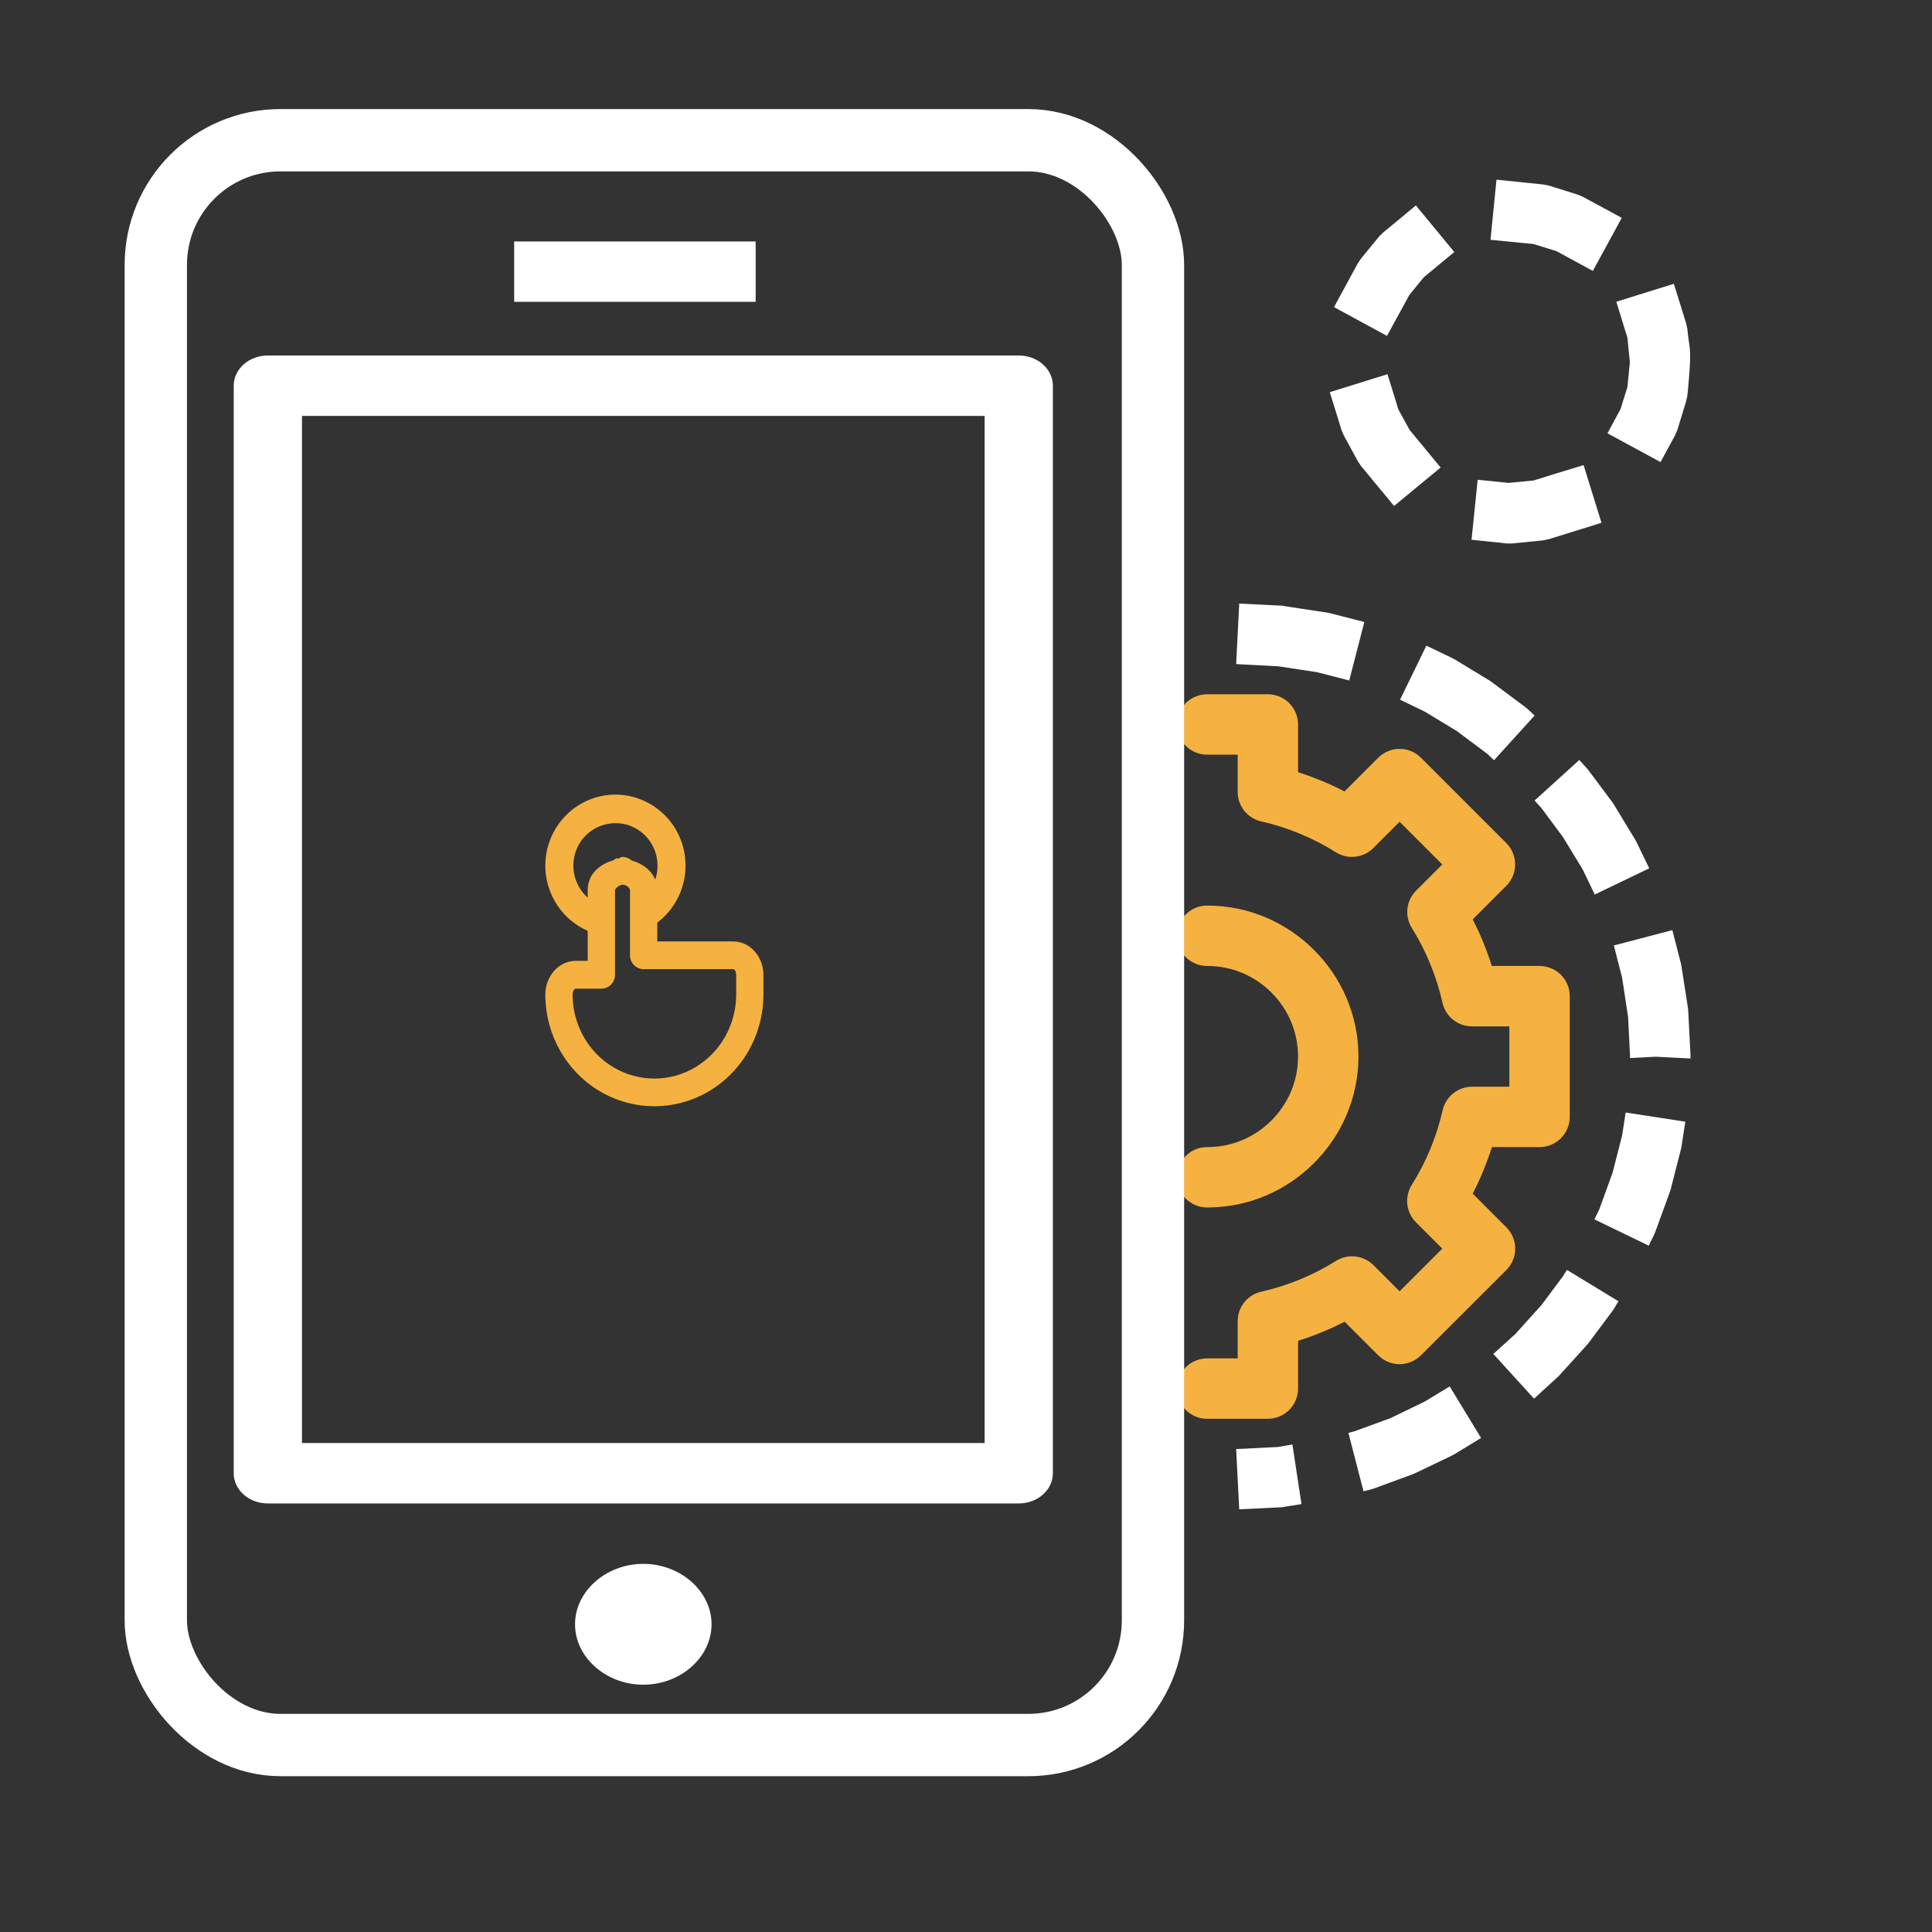 <svg width="124" height="124" viewBox="0 0 124 124" fill="none" xmlns="http://www.w3.org/2000/svg">
    <rect x="0" y="0" width="124" height="124" fill="#333333" stroke="none"/>
    <path d="M77.5 44.56C77.243 44.556 76.988 44.604 76.75 44.7C76.512 44.795 76.295 44.938 76.112 45.118C75.929 45.298 75.784 45.513 75.685 45.75C75.586 45.987 75.535 46.241 75.535 46.498C75.535 46.754 75.586 47.009 75.685 47.245C75.784 47.482 75.929 47.697 76.112 47.877C76.295 48.058 76.512 48.2 76.75 48.296C76.988 48.391 77.243 48.439 77.5 48.435H79.438V50.827C79.437 51.266 79.585 51.693 79.859 52.037C80.133 52.38 80.515 52.621 80.944 52.719C82.643 53.106 84.266 53.775 85.742 54.702C86.114 54.935 86.553 55.035 86.989 54.986C87.425 54.936 87.831 54.74 88.141 54.43L89.829 52.743L92.569 55.483L90.888 57.163C90.578 57.473 90.382 57.879 90.333 58.315C90.283 58.75 90.383 59.19 90.616 59.562C91.538 61.041 92.201 62.667 92.584 64.368C92.682 64.796 92.922 65.178 93.266 65.452C93.61 65.726 94.036 65.874 94.476 65.874H96.875V69.749H94.483C94.043 69.748 93.615 69.898 93.272 70.173C92.927 70.449 92.688 70.833 92.591 71.263C92.204 72.962 91.535 74.578 90.608 76.053C90.376 76.425 90.276 76.865 90.325 77.3C90.375 77.736 90.571 78.142 90.881 78.452L92.569 80.14L89.829 82.88L88.149 81.2C87.838 80.889 87.432 80.694 86.996 80.645C86.561 80.595 86.121 80.695 85.749 80.928C84.271 81.851 82.652 82.521 80.951 82.904C80.523 83 80.14 83.238 79.865 83.58C79.59 83.922 79.439 84.347 79.438 84.786V87.185H77.5C77.243 87.181 76.988 87.229 76.75 87.325C76.512 87.42 76.295 87.562 76.112 87.743C75.929 87.923 75.784 88.138 75.685 88.375C75.586 88.612 75.535 88.866 75.535 89.123C75.535 89.379 75.586 89.634 75.685 89.871C75.784 90.107 75.929 90.322 76.112 90.502C76.295 90.683 76.512 90.825 76.75 90.921C76.988 91.016 77.243 91.064 77.5 91.06H81.375C81.889 91.06 82.382 90.856 82.745 90.493C83.108 90.129 83.312 89.636 83.312 89.123V86.057C84.345 85.732 85.339 85.325 86.302 84.831L88.459 86.988C88.822 87.352 89.315 87.555 89.829 87.555C90.343 87.555 90.835 87.352 91.199 86.988L96.678 81.516C96.859 81.336 97.003 81.122 97.101 80.886C97.199 80.651 97.249 80.398 97.249 80.143C97.249 79.888 97.199 79.635 97.101 79.399C97.003 79.163 96.859 78.949 96.678 78.769L94.521 76.612C95.017 75.651 95.426 74.653 95.755 73.623H98.812C99.326 73.623 99.819 73.418 100.182 73.055C100.546 72.692 100.75 72.199 100.75 71.685V63.935C100.75 63.421 100.546 62.929 100.182 62.565C99.819 62.202 99.326 61.998 98.812 61.998H95.747C95.421 60.966 95.015 59.971 94.521 59.008L96.678 56.851C97.041 56.488 97.245 55.995 97.245 55.481C97.245 54.968 97.041 54.475 96.678 54.111L91.199 48.632C90.835 48.269 90.343 48.065 89.829 48.065C89.315 48.065 88.822 48.269 88.459 48.632L86.294 50.797C85.334 50.301 84.342 49.891 83.312 49.563V46.498C83.312 45.984 83.108 45.491 82.745 45.128C82.382 44.764 81.889 44.56 81.375 44.56H77.5Z"
          fill="#F5B241"/>
    <path d="M77.5 58.123C77.243 58.119 76.988 58.166 76.75 58.262C76.512 58.358 76.295 58.5 76.112 58.68C75.929 58.861 75.784 59.075 75.685 59.312C75.586 59.549 75.535 59.803 75.535 60.06C75.535 60.317 75.586 60.571 75.685 60.808C75.784 61.045 75.929 61.26 76.112 61.44C76.295 61.62 76.512 61.762 76.75 61.858C76.988 61.954 77.243 62.001 77.5 61.998C80.697 61.998 83.312 64.613 83.312 67.81C83.312 71.008 80.697 73.623 77.5 73.623C77.243 73.619 76.988 73.666 76.75 73.762C76.512 73.858 76.295 74 76.112 74.18C75.929 74.361 75.784 74.575 75.685 74.812C75.586 75.049 75.535 75.303 75.535 75.56C75.535 75.817 75.586 76.071 75.685 76.308C75.784 76.545 75.929 76.76 76.112 76.94C76.295 77.12 76.512 77.262 76.75 77.358C76.988 77.454 77.243 77.501 77.5 77.498C82.817 77.498 87.188 73.127 87.188 67.81C87.188 62.493 82.817 58.123 77.5 58.123Z"
          fill="#F5B241"/>
    <path fill-rule="evenodd" clip-rule="evenodd" d="M33 15.497V19.372H48.5V15.497H33Z" fill="white"/>
    <path d="M41.288 100.372C38.894 100.372 36.907 102.132 36.907 104.25C36.907 106.369 38.894 108.128 41.288 108.128C43.682 108.128 45.669 106.369 45.669 104.25C45.669 102.132 43.682 100.372 41.288 100.372ZM17.191 22.816C16.61 22.816 16.052 23.02 15.642 23.384C15.231 23.748 15 24.241 15 24.755V94.556C15 95.07 15.231 95.563 15.642 95.927C16.052 96.29 16.61 96.495 17.191 96.495H65.385C65.966 96.495 66.523 96.29 66.934 95.927C67.345 95.563 67.576 95.07 67.576 94.556V24.755C67.576 24.241 67.345 23.748 66.934 23.384C66.523 23.02 65.966 22.816 65.385 22.816H17.191ZM19.381 26.694H63.195V92.617H19.381V26.694Z"
          fill="white"/>
    <path d="M39.957 55C39.955 55 39.953 55 39.95 55C39.827 55.001 39.739 55.105 39.619 55.125L39.608 55.069H39.602C39.518 55.106 39.441 55.155 39.373 55.215C38.487 55.465 37.721 56.096 37.721 57.139V61.67H36.949C35.812 61.677 35 62.713 35 63.823V63.937V63.954C35 63.96 35 63.966 35 63.972C35.05 66.477 36.373 68.78 38.494 70.038C40.66 71.321 43.337 71.321 45.503 70.038C47.664 68.758 48.995 66.394 49 63.84V62.569C49 61.46 48.188 60.423 47.051 60.423H42.186V57.153C42.186 56.111 41.415 55.483 40.542 55.229C40.382 55.082 40.173 55.001 39.957 55ZM39.95 56.781C40.195 56.781 40.436 56.971 40.436 57.153V61.312C40.436 61.548 40.528 61.774 40.692 61.941C40.856 62.108 41.079 62.201 41.311 62.201H47.051C47.103 62.201 47.25 62.287 47.25 62.569V63.84C47.245 65.768 46.242 67.543 44.62 68.503C42.995 69.466 41.001 69.466 39.376 68.503C37.785 67.56 36.788 65.83 36.751 63.937V63.824C36.751 63.541 36.897 63.455 36.949 63.455H38.597C38.829 63.455 39.051 63.362 39.215 63.195C39.38 63.028 39.472 62.802 39.472 62.566V57.147C39.472 57.04 39.747 56.788 39.95 56.782V56.781Z"
          fill="#F5B241"/>
    <path d="M79.339 42.622L82.049 42.766L84.508 43.138L86.597 43.675L87.566 39.921L85.386 39.361L85.197 39.322L82.503 38.913L82.306 38.875L79.536 38.739L79.339 42.622ZM89.859 44.908L91.441 45.672L93.492 46.914L95.498 48.412L95.528 48.451L95.891 48.792L98.495 45.924L97.995 45.462L97.851 45.349L95.762 43.791L95.611 43.686L93.371 42.323L93.204 42.234L91.547 41.44L89.859 44.908ZM98.495 51.379L98.896 51.825L98.934 51.864L100.304 53.711L101.583 55.807L102.355 57.411L105.851 55.731L105.034 54.044L104.943 53.877L103.588 51.645L103.482 51.486L101.923 49.398L101.802 49.262L101.363 48.777L98.495 51.379ZM103.581 60.681L104.11 62.747L104.496 65.282L104.625 67.908L106.26 67.823L108.492 67.935L108.5 67.896V67.707L108.356 64.929L108.341 64.731L107.925 62.045L107.887 61.847L107.335 59.698L103.581 60.681ZM104.11 72.881L103.497 75.272L102.65 77.611L102.332 78.262L105.821 79.95L106.177 79.215L106.252 79.033L107.16 76.543L107.221 76.361L107.887 73.758L107.925 73.567L108.167 71.993L104.338 71.403L104.11 72.881ZM100.311 81.917L98.934 83.764L98.896 83.803L97.314 85.559L97.284 85.597L95.846 86.899L98.457 89.768L99.917 88.435L100.054 88.307L101.802 86.377L101.923 86.242L103.482 84.153L103.588 83.994L103.876 83.517L100.568 81.504L100.311 81.917ZM91.441 89.955L89.254 91.014L86.96 91.855L86.544 91.967L87.513 95.713L87.99 95.593L88.171 95.539L90.661 94.623L90.835 94.549L93.204 93.414L93.371 93.321L95.059 92.292L93.045 88.985L91.441 89.955ZM82.041 92.869L79.339 93.004L79.536 96.871L82.306 96.736L82.503 96.697L83.532 96.538L82.949 92.708L82.041 92.869ZM95.664 15.391L97.594 15.582L98.427 15.663L99.91 16.124L100.531 16.465L102.233 17.389L104.088 13.983L102.385 13.059L101.567 12.62L101.218 12.477L99.402 11.909L99.022 11.836L97.978 11.731L96.048 11.533L95.664 15.391ZM89.382 14.423L88.792 14.907L88.529 15.163L87.348 16.601L87.142 16.911L86.545 18.008L85.621 19.711L89.019 21.558L89.95 19.855L90.465 18.916L91.381 17.796L91.85 17.409L93.341 16.175L90.874 13.185L89.382 14.423ZM103.74 19.365L104.307 21.212L104.451 21.666L104.609 23.255L104.451 24.844L104.004 26.267L103.171 27.811L106.577 29.658L107.501 27.955L107.652 27.606L108.212 25.782L108.297 25.402L108.336 25.023C108.584 22.364 108.456 22.501 108.336 21.479L108.297 21.107L108.212 20.728L108.006 20.062L107.431 18.215L103.74 19.365ZM85.348 25.17L85.924 27.024L86.098 27.599L86.249 27.948L87.142 29.59L87.347 29.9L88.241 30.983L89.474 32.474L92.464 30.006L91.23 28.515L90.466 27.584L89.739 26.26L89.627 25.873L89.051 24.018L85.348 25.17ZM99.789 30.415L98.434 30.838L96.875 30.989H96.77L94.84 30.792L94.447 34.644L96.377 34.842L96.679 34.881H97.073L99.025 34.683L99.405 34.606L100.941 34.129L102.788 33.554L101.638 29.853L99.789 30.415Z"
          fill="white"/>
    <path d="M38.731 51.067C36.628 51.436 35.059 53.267 35.002 55.433C34.944 57.599 36.415 59.517 38.496 60L38.897 58.215C37.636 57.923 36.767 56.784 36.801 55.483C36.836 54.183 37.763 53.097 39.037 52.873C40.311 52.649 41.552 53.358 42.018 54.572C42.484 55.785 42.047 57.146 40.96 57.851L41.927 59.396C43.726 58.23 44.471 55.925 43.695 53.906C42.919 51.888 40.835 50.697 38.731 51.067Z"
          fill="#F5B241"/>
    <rect x="10" y="9" width="64" height="103" rx="8" stroke="white" stroke-width="4"/>
</svg>
